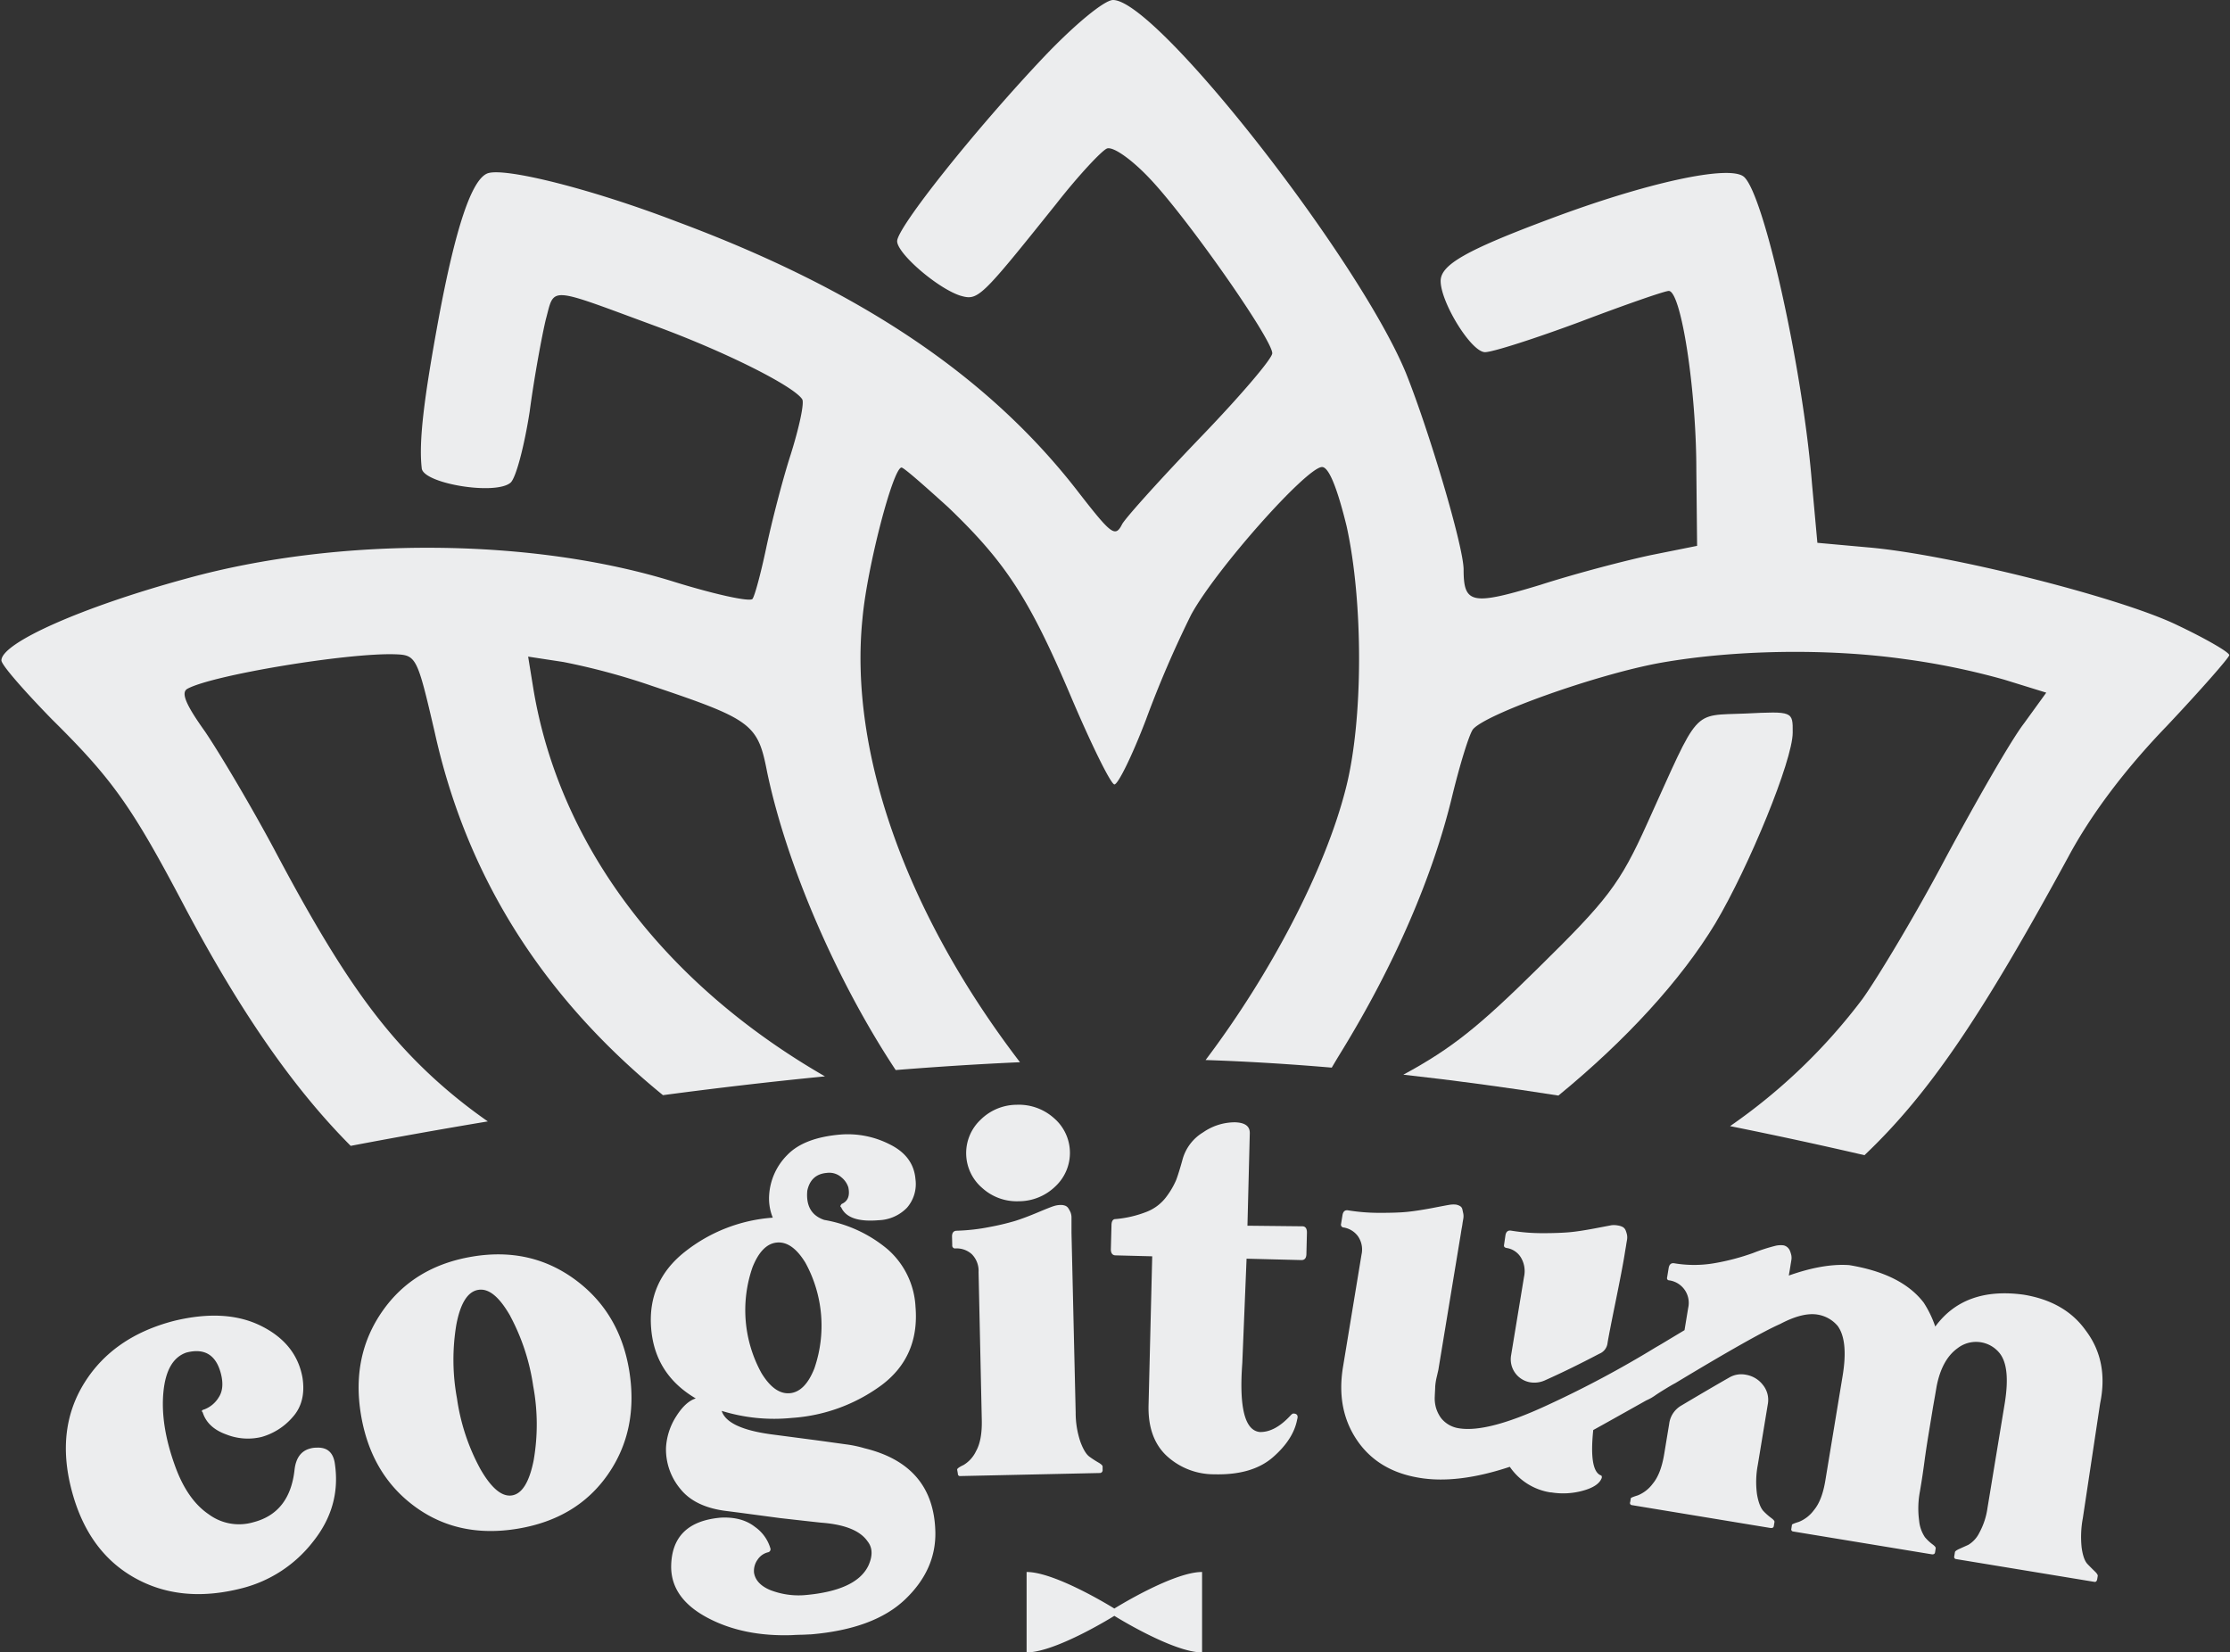 <svg xmlns="http://www.w3.org/2000/svg" width="610" height="452" fill="none" viewBox="0 0 610 452"><rect x="0" y="0" width="610" height="452" fill="#333333" stroke="none"/><path fill="#ECEDEE" fill-rule="evenodd" d="M477.44 195.18c-14.87.63-12.35-1.89-26.8 29.94-7.54 16.76-10.89 21-30 39.79-15.9 15.71-23.41 21.84-36.77 29.06 14.43 1.59 28.67 3.55 42.42 5.71 18.41-15.08 33.55-31.57 42.94-47.12 9.21-15.5 21.15-44.61 21.15-52.15.05-5.86.05-5.86-12.94-5.23Z" clip-rule="evenodd"/><path fill="#ECEDEE" fill-rule="evenodd" d="M595.35 170.89c-15.71-7.54-62.2-19.27-84.4-21.16l-13.82-1.25-1.47-16.13c-2.51-31.62-13.19-79.37-18.64-84-4-3.36-26.8 1.67-53 11.51-23 8.59-29.94 12.57-29.94 17 0 5.86 8.37 19.47 12.14 19.47 2.1 0 13.82-3.77 26.18-8.37 12.14-4.61 23-8.38 24.08-8.38 3.35 0 7.54 26.8 7.54 49l.21 20.73-12.56 2.52c-6.92 1.46-20.53 5-30.37 8.17-18.64 5.65-20.94 5.23-20.94-4.19 0-6.29-9.43-37.91-15.71-53.61C371.9 71 316.4 0 304.46 0c-2.3 0-10.26 6.49-18.84 15.5-18.64 19.68-40.21 46.7-40.21 50.47 0 3.35 10.89 12.77 17.17 14.87 5 1.46 5.45 1 26.39-25.13 6.07-7.75 12.35-14.45 13.82-15.08 1.67-.63 6.7 2.93 11.52 8 10.26 10.69 33.71 44.19 33.71 48 0 1.47-8.79 11.73-19.26 22.62-10.68 11.1-20.53 22-21.78 24.08-1.89 3.77-2.93 2.93-11.73-8.37-24.29-31.63-59.47-55.5-110.15-74.35-23.46-9-47.12-14.87-51.73-13.19-4.4 1.67-8.8 15.08-13.4 39.79-4 21.78-5.45 33.5-4.61 40.83.21 4.19 20.1 7.54 24.29 4 1.47-1.25 3.77-10 5.24-19.47 1.25-9.43 3.35-20.73 4.4-25.13 2.51-9.22.2-9.22 30.36 1.88 19.27 7.12 37.49 16.34 39.79 19.9.63 1-.84 7.75-3.14 15.08-2.3 7.12-5.24 18.63-6.7 25.54s-3.14 13.2-3.77 14c-.84.84-10.26-1.25-21.15-4.6-38.75-12.15-91.73-12.57-133.61-1C22.59 165.99.39 175.83.39 180.65c0 1.25 6.28 8.38 13.82 16.12 16.75 16.55 22 24.09 36.44 51.52 14.8 27.88 29.21 49 45.28 65.15a1676 1676 0 0 1 37.51-6.69 143.011 143.011 0 0 1-14.73-11.76c-15.08-13.82-26.39-30-43.56-62.41-6.49-12.14-15.08-26.59-19.06-32.46-5.23-7.33-6.7-10.68-4.81-11.72 6.91-3.77 43.77-9.85 56.75-9.43 5.86.21 6.07.63 10.89 21.36 8.68 39.3 29.38 72.29 62.43 99.24 14.21-1.89 29.1-3.65 44.31-5.14-43.94-25.32-72.57-63.06-79.73-105.82l-1.46-9 9.63 1.47a184.31 184.31 0 0 1 24.09 6.49c27.43 9.21 29.1 10.47 31.62 23.45 5.35 25.74 19.21 57.53 35.2 81.68 11.3-.9 22.69-1.64 34-2.14-30.85-40.29-46.85-84.56-43.08-121.42 1.26-14 8.38-41.25 10.68-41.25.63 0 6.29 5 12.78 10.88 15.71 15.08 22.2 24.93 33.72 52.15 5.44 12.77 10.68 23.45 11.72 23.66 1 0 4.82-7.74 8.59-17.59a293.366 293.366 0 0 1 12.4-28.83c6.71-12.35 31.63-40.41 35.82-40.41 1.88 0 4.18 5.86 6.7 16.12 4.6 20.73 4.6 53.19-.21 71.83-5.67 22.35-20.64 50.8-38.35 74.26 11.45.38 23 1.1 34.51 2.08.81-1.38 1.67-2.82 2.58-4.3 14.66-23.87 25.13-48.17 30.37-70 2.09-8.58 4.6-16.75 5.65-18.21 3.35-4.19 33.93-15.08 51.31-18.22 20.1-3.56 45.44-4 66.59-1.05a197.937 197.937 0 0 1 27.44 5.65l11.51 3.56-6.07 8.38c-3.56 4.61-13 21.15-21.36 36.65-8.17 15.49-18.64 32.88-22.83 38.74a157.204 157.204 0 0 1-36.23 34.8c13.39 2.69 25.77 5.4 36.76 7.95 17.74-16.82 32.22-38.33 55.81-81.7 6.07-11.31 15.29-23.67 26.8-35.6 9.43-10 17.18-18.85 17.18-19.48.02-.79-6.5-4.56-14.45-8.32Z" clip-rule="evenodd"/><path fill="#ECEDEE" d="M86.57 396c3-.17 4.67 1.37 5.06 4.6 1.094 7.753-.94 14.83-6.1 21.23a35.673 35.673 0 0 1-19.24 12.59c-11.22 2.9-21.093 1.93-29.62-2.91-8.527-4.84-14.237-12.87-17.13-24.09-2.873-11.073-1.68-20.81 3.58-29.21 5.26-8.4 13.424-14.033 24.49-16.9 9.4-2.28 17.317-1.83 23.75 1.35 6.434 3.18 10.224 7.88 11.37 14.1.72 4.52-.2 8.16-2.73 10.94a17.469 17.469 0 0 1-8.5 5.38 16 16 0 0 1-9.61-.7c-3.426-1.233-5.577-3.253-6.45-6.06-.4-.35-.24-.62.47-.8a7.89 7.89 0 0 0 3.92-3.29c1.087-1.64 1.284-3.81.59-6.51-1.333-5.113-4.48-7.027-9.44-5.74-3.62 1.24-5.713 4.85-6.28 10.83-.566 5.98.473 12.647 3.12 20 2.22 6.253 5.307 10.72 9.26 13.4a13.932 13.932 0 0 0 12.26 2.17c6.667-1.727 10.417-6.56 11.25-14.5.4-3.127 1.807-5.007 4.22-5.64a5.856 5.856 0 0 1 1.76-.24ZM129.32 343.71c10.573-1.74 19.907.367 28 6.32s13.02 14.21 14.78 24.77c1.78 10.853-.15 20.347-5.79 28.48s-13.893 13.097-24.76 14.89c-10.847 1.787-20.25-.27-28.21-6.17-7.96-5.9-12.833-14.277-14.62-25.13-1.76-10.707.22-20.137 5.94-28.29 5.72-8.153 13.94-13.11 24.66-14.87Zm10.26 16.26c-3-5.23-5.86-7.62-8.76-7.14-2.9.48-4.89 3.67-6 9.57a58.206 58.206 0 0 0 .19 20.15 56.917 56.917 0 0 0 6.42 19.34c3.013 5.227 5.893 7.613 8.64 7.16 2.747-.453 4.713-3.637 5.9-9.55a57.2 57.2 0 0 0-.12-20.38 58.36 58.36 0 0 0-6.27-19.12v-.03ZM236.5 396.16c12.62 3.067 19.073 10.693 19.36 22.88.14 6.913-2.62 13.07-8.28 18.47-5.66 5.4-14.26 8.586-25.8 9.56-.58 0-1.43.08-2.53.1-1.1.02-2 .06-2.53.1-8.953.307-16.703-1.287-23.25-4.78-6.547-3.494-9.84-8.11-9.88-13.85.04-8.247 4.593-12.75 13.66-13.51 3.807-.173 6.893.67 9.26 2.53a10.92 10.92 0 0 1 4.26 6 .862.862 0 0 1-.58.93 4.75 4.75 0 0 0-2.93 2 5.275 5.275 0 0 0-1 3.62c.32 2 1.77 3.61 4.37 4.71a21.422 21.422 0 0 0 9.39 1.42c9.647-.814 15.523-3.587 17.63-8.32 1.11-2.6 1-4.72-.32-6.38-2-2.92-6.19-4.627-12.57-5.12-.153 0-3.94-.42-11.36-1.26l-11.17-1.49-3.12-.4c-5.953-.667-10.287-2.697-13-6.09a16.871 16.871 0 0 1-3.93-11.26 17.653 17.653 0 0 1 2.81-8.62c1.687-2.667 3.463-4.29 5.33-4.87-7.427-4.367-11.49-10.72-12.19-19.06-.733-8.62 2.353-15.65 9.26-21.09a43.758 43.758 0 0 1 24-9.3 13.867 13.867 0 0 1-1-6.1 17 17 0 0 1 4.92-11c3.053-3.2 7.937-5.08 14.65-5.64a25.229 25.229 0 0 1 13.36 2.66c4.38 2.14 6.747 5.326 7.1 9.56a9.87 9.87 0 0 1-2.33 7.81 11.31 11.31 0 0 1-7.77 3.41c-5.56.473-8.97-.71-10.23-3.55-.31-.12-.26-.42.14-.9 1.71-.73 2.31-2.25 1.82-4.57a5.86 5.86 0 0 0-1.88-2.71 5.004 5.004 0 0 0-4-1.21c-2.93.24-4.7 1.87-5.34 4.86-.387 4.16 1.163 6.827 4.65 8a36.615 36.615 0 0 1 17.22 7.94 22.41 22.41 0 0 1 7.73 15.8c.76 9.06-2.32 16.2-9.24 21.42a46.554 46.554 0 0 1-24.63 9 48.363 48.363 0 0 1-19.15-1.93c1 3.16 5.447 5.29 13.34 6.39l11.27 1.48c4.09.54 7.26 1 9.49 1.3 1.689.22 3.357.575 4.99 1.06Zm-16.18-50.74c-2.393-3.92-4.977-5.767-7.75-5.54-2.773.227-5.013 2.477-6.72 6.75a35.701 35.701 0 0 0 2.43 28.94c2.387 3.92 4.97 5.763 7.75 5.53 2.78-.234 5.02-2.48 6.72-6.74a35.797 35.797 0 0 0 1.85-14.728 35.794 35.794 0 0 0-4.28-14.212ZM294.24 386.35a24.912 24.912 0 0 0 1.28 8c.78 2.11 1.61 3.49 2.51 4.13a27.503 27.503 0 0 0 2.45 1.59c.74.43 1.12.79 1.13 1.08v.88a.78.78 0 0 1-.86.9l-38.06.83a.579.579 0 0 1-.67-.65l-.2-1.11c0-.29.57-.71 1.73-1.25a8.765 8.765 0 0 0 3.44-3.81c1.13-2 1.65-4.84 1.57-8.51l-.88-40.47a6.458 6.458 0 0 0-1.87-4.91 6.225 6.225 0 0 0-4.44-1.56.762.762 0 0 1-.662-.206.773.773 0 0 1-.228-.654l-.06-2.41c0-1 .41-1.55 1.29-1.57a53.433 53.433 0 0 0 8.89-1c2.402-.436 4.779-1 7.12-1.69 1.74-.55 3.82-1.33 6.22-2.34 2.4-1.01 3.88-1.59 4.47-1.75a5.997 5.997 0 0 1 1.75-.26c.416-.013.83.055 1.22.2.372.144.685.408.89.75.222.347.416.712.58 1.09.17.454.255.935.25 1.42v4.18l1.14 49.1Zm-15.56-57.76a14.049 14.049 0 0 1-10-3.63 12.54 12.54 0 0 1-.41-18.7 14.112 14.112 0 0 1 9.81-4.06 14.397 14.397 0 0 1 10.2 3.63 12.52 12.52 0 0 1 4.389 9.253 12.521 12.521 0 0 1-3.979 9.437 14.35 14.35 0 0 1-10.01 4.07ZM303.87 341.57l.17-6.38c0-1.17.41-1.75 1.14-1.73a30.325 30.325 0 0 0 8.52-2 12.258 12.258 0 0 0 5.39-4.15 22.063 22.063 0 0 0 2.65-4.55c.467-1.24 1.023-3.023 1.67-5.35a12.53 12.53 0 0 1 5.7-7.67 15.29 15.29 0 0 1 8.65-2.75c2.78.07 4.16 1.06 4.11 3l-.64 25.29 15 .16c.88 0 1.3.63 1.27 1.8l-.14 5.71c0 1.18-.49 1.75-1.37 1.73l-15-.38-1.17 28.58c-.9 12.16.7 18.437 4.8 18.83 2.787.067 5.617-1.476 8.49-4.63.3-.28.52-.42.67-.42 1 0 1.38.55 1.06 1.57-.667 3.647-2.883 7.11-6.65 10.39-3.767 3.28-9.1 4.834-16 4.66a19.048 19.048 0 0 1-13.08-5.07c-3.44-3.24-5.083-7.863-4.93-13.87l1-40.69-10.12-.26c-.79-.05-1.24-.65-1.19-1.82ZM367.56 335.77a.773.773 0 0 1-.745-.647.754.754 0 0 1 .025-.353l.39-2.39c.17-1 .68-1.45 1.55-1.3 2.949.475 5.933.703 8.92.68 3.047 0 5.44-.087 7.18-.26 1.74-.173 3.95-.507 6.63-1 2.69-.52 4.26-.82 4.72-.89a6.884 6.884 0 0 1 2-.11c.406.063.796.202 1.15.41a1.36 1.36 0 0 1 .64.89c.08.38.17.77.25 1.15.09.479.09.971 0 1.45-.1.58-.18 1-.23 1.41-.05.41-.14.84-.24 1.41-.1.57-.16 1-.21 1.3l-6.09 36.91c0 .14-.17.82-.44 2a17.132 17.132 0 0 0-.47 2.82c0 .67-.08 1.59-.12 2.77a9.418 9.418 0 0 0 .37 3.18 9.24 9.24 0 0 0 1.34 2.68 7.64 7.64 0 0 0 4.89 2.81c5.213.86 13.25-1.233 24.11-6.28a286.32 286.32 0 0 0 29.7-15.84c.82-.46 2.097-1.217 3.83-2.27l4.08-2.45 1-6.08a6.222 6.222 0 0 0-5.23-7.55.57.57 0 0 1-.456-.241.577.577 0 0 1-.084-.509l.43-2.61c.17-1 .69-1.45 1.55-1.3 3.696.62 7.471.6 11.16-.06a62.87 62.87 0 0 0 10.38-2.75 48.578 48.578 0 0 1 6.23-2 6.551 6.551 0 0 1 2-.11c.421.064.816.244 1.14.52.317.271.564.614.72 1 .154.383.277.778.37 1.18.09.476.09.964 0 1.44-.09.58-.17 1-.23 1.41-.06.41-.14.87-.25 1.52-.11.65-.18 1-.2 1.2 6.307-2.233 11.813-3.183 16.52-2.85 9.56 1.573 16.353 4.996 20.38 10.27a29.433 29.433 0 0 1 3.16 6.54c5.333-7.293 13.393-10.2 24.18-8.72 7.527 1.24 13.163 4.473 16.91 9.7 4.28 5.607 5.613 12.293 4 20.06l-4.72 31.33a27.925 27.925 0 0 0-.33 8.09c.307 2.2.84 3.7 1.6 4.5.76.79 1.43 1.46 2 2 .57.54.85 1 .8 1.25l-.14.86c-.1.58-.36.84-.8.76l-37.77-6.22a.592.592 0 0 1-.558-.494.598.598 0 0 1 .018-.266l.18-1.09c0-.28.43-.59 1.15-.92l2.53-1.14a7.863 7.863 0 0 0 3-3.3 19.736 19.736 0 0 0 2.23-6.77l4.76-28.87c1-6.36.59-10.83-1.36-13.38a8.26 8.26 0 0 0-11.58-1.46c-2.867 2.06-4.777 5.537-5.73 10.43-.24 1.44-.573 3.357-1 5.75-.39 2.39-.8 4.88-1.23 7.49-.43 2.61-.8 5.07-1.11 7.4-.31 2.33-.6 4.28-.86 5.87l-.36 2.18a24.998 24.998 0 0 0-.22 8.1 9.64 9.64 0 0 0 1.6 4.5 12.428 12.428 0 0 0 2 1.89c.66.48 1 .87.92 1.16l-.17 1.08c-.08.44-.4.61-1 .51l-37.77-6.22a.587.587 0 0 1-.462-.244.59.59 0 0 1-.078-.516l.17-1.09c0-.14.66-.41 1.92-.8a9.582 9.582 0 0 0 4.1-3.22c1.48-1.767 2.517-4.46 3.11-8.08l4.73-28.65c1.047-6.36.603-10.893-1.33-13.6a9.05 9.05 0 0 0-5.5-3.13c-2.75-.46-6.16.4-10.23 2.55-4.667 2.06-14.253 7.467-28.76 16.22-.65.33-1.6.89-2.84 1.65-1.24.76-2.11 1.32-2.62 1.68a13.35 13.35 0 0 1-2.46 1.38c-9.013 5.06-13.84 7.757-14.48 8.09-.76 7.333-.093 11.457 2 12.37.287.053.397.293.33.72-.56 1.55-2.27 2.71-5.15 3.5a20.153 20.153 0 0 1-8.66.47h-.22a16.506 16.506 0 0 1-11.12-7c-9.587 3.18-17.853 4.18-24.8 3-7.527-1.24-13.193-4.667-17-10.28-3.807-5.614-5.09-12.253-3.85-19.92l5.08-30.83a6.366 6.366 0 0 0-1-5.08 6.082 6.082 0 0 0-3.87-2.35Zm44.24 2.16c.16-1 .68-1.44 1.55-1.3 2.948.485 5.932.715 8.92.69 3 0 5.44-.11 7.18-.27 1.74-.16 3.94-.5 6.63-1l4.72-.9a5.777 5.777 0 0 1 1.77.07c.483.067.95.22 1.38.45.338.216.597.535.74.91.155.378.275.77.36 1.17.09.479.09.971 0 1.45-.1.58-.18 1-.23 1.41l-.26 1.52c-.1.65-.17 1.05-.19 1.19-.427 2.613-1.24 6.863-2.44 12.75-1.2 5.886-1.93 9.633-2.19 11.24a3.594 3.594 0 0 1-2.27 3c-5.373 2.827-10.373 5.27-15 7.33a7.002 7.002 0 0 1-3.87.48 6.378 6.378 0 0 1-5.26-7.33l3.54-21.49a7.253 7.253 0 0 0-.89-5.39 5.559 5.559 0 0 0-3.82-2.53c-.58-.09-.83-.36-.76-.79l.39-2.66Zm34.12 73 .18-1.09c0-.14.66-.41 1.92-.8a9.582 9.582 0 0 0 4.1-3.22c1.48-1.77 2.51-4.46 3.11-8.08l1.36-8.24a6.72 6.72 0 0 1 3.28-5c5.28-3.14 9.64-5.69 13.08-7.65a6.488 6.488 0 0 1 4.59-.81 7.387 7.387 0 0 1 4.68 2.78 6.502 6.502 0 0 1 1.267 2.525c.231.925.256 1.889.073 2.825l-2.72 16.5a24.998 24.998 0 0 0-.22 8.1c.38 2.22 1 3.72 1.71 4.52a16.033 16.033 0 0 0 2.14 1.91c.66.48 1 .87.92 1.16l-.18 1.08c-.07.44-.4.61-1 .51l-37.77-6.23a.578.578 0 0 1-.482-.269.584.584 0 0 1-.038-.551v.03ZM304.82 440s-16-10-24-10v22c8 0 24-10 24-10s16 10 24 10v-22c-8 0-24 10-24 10Z"/></svg>